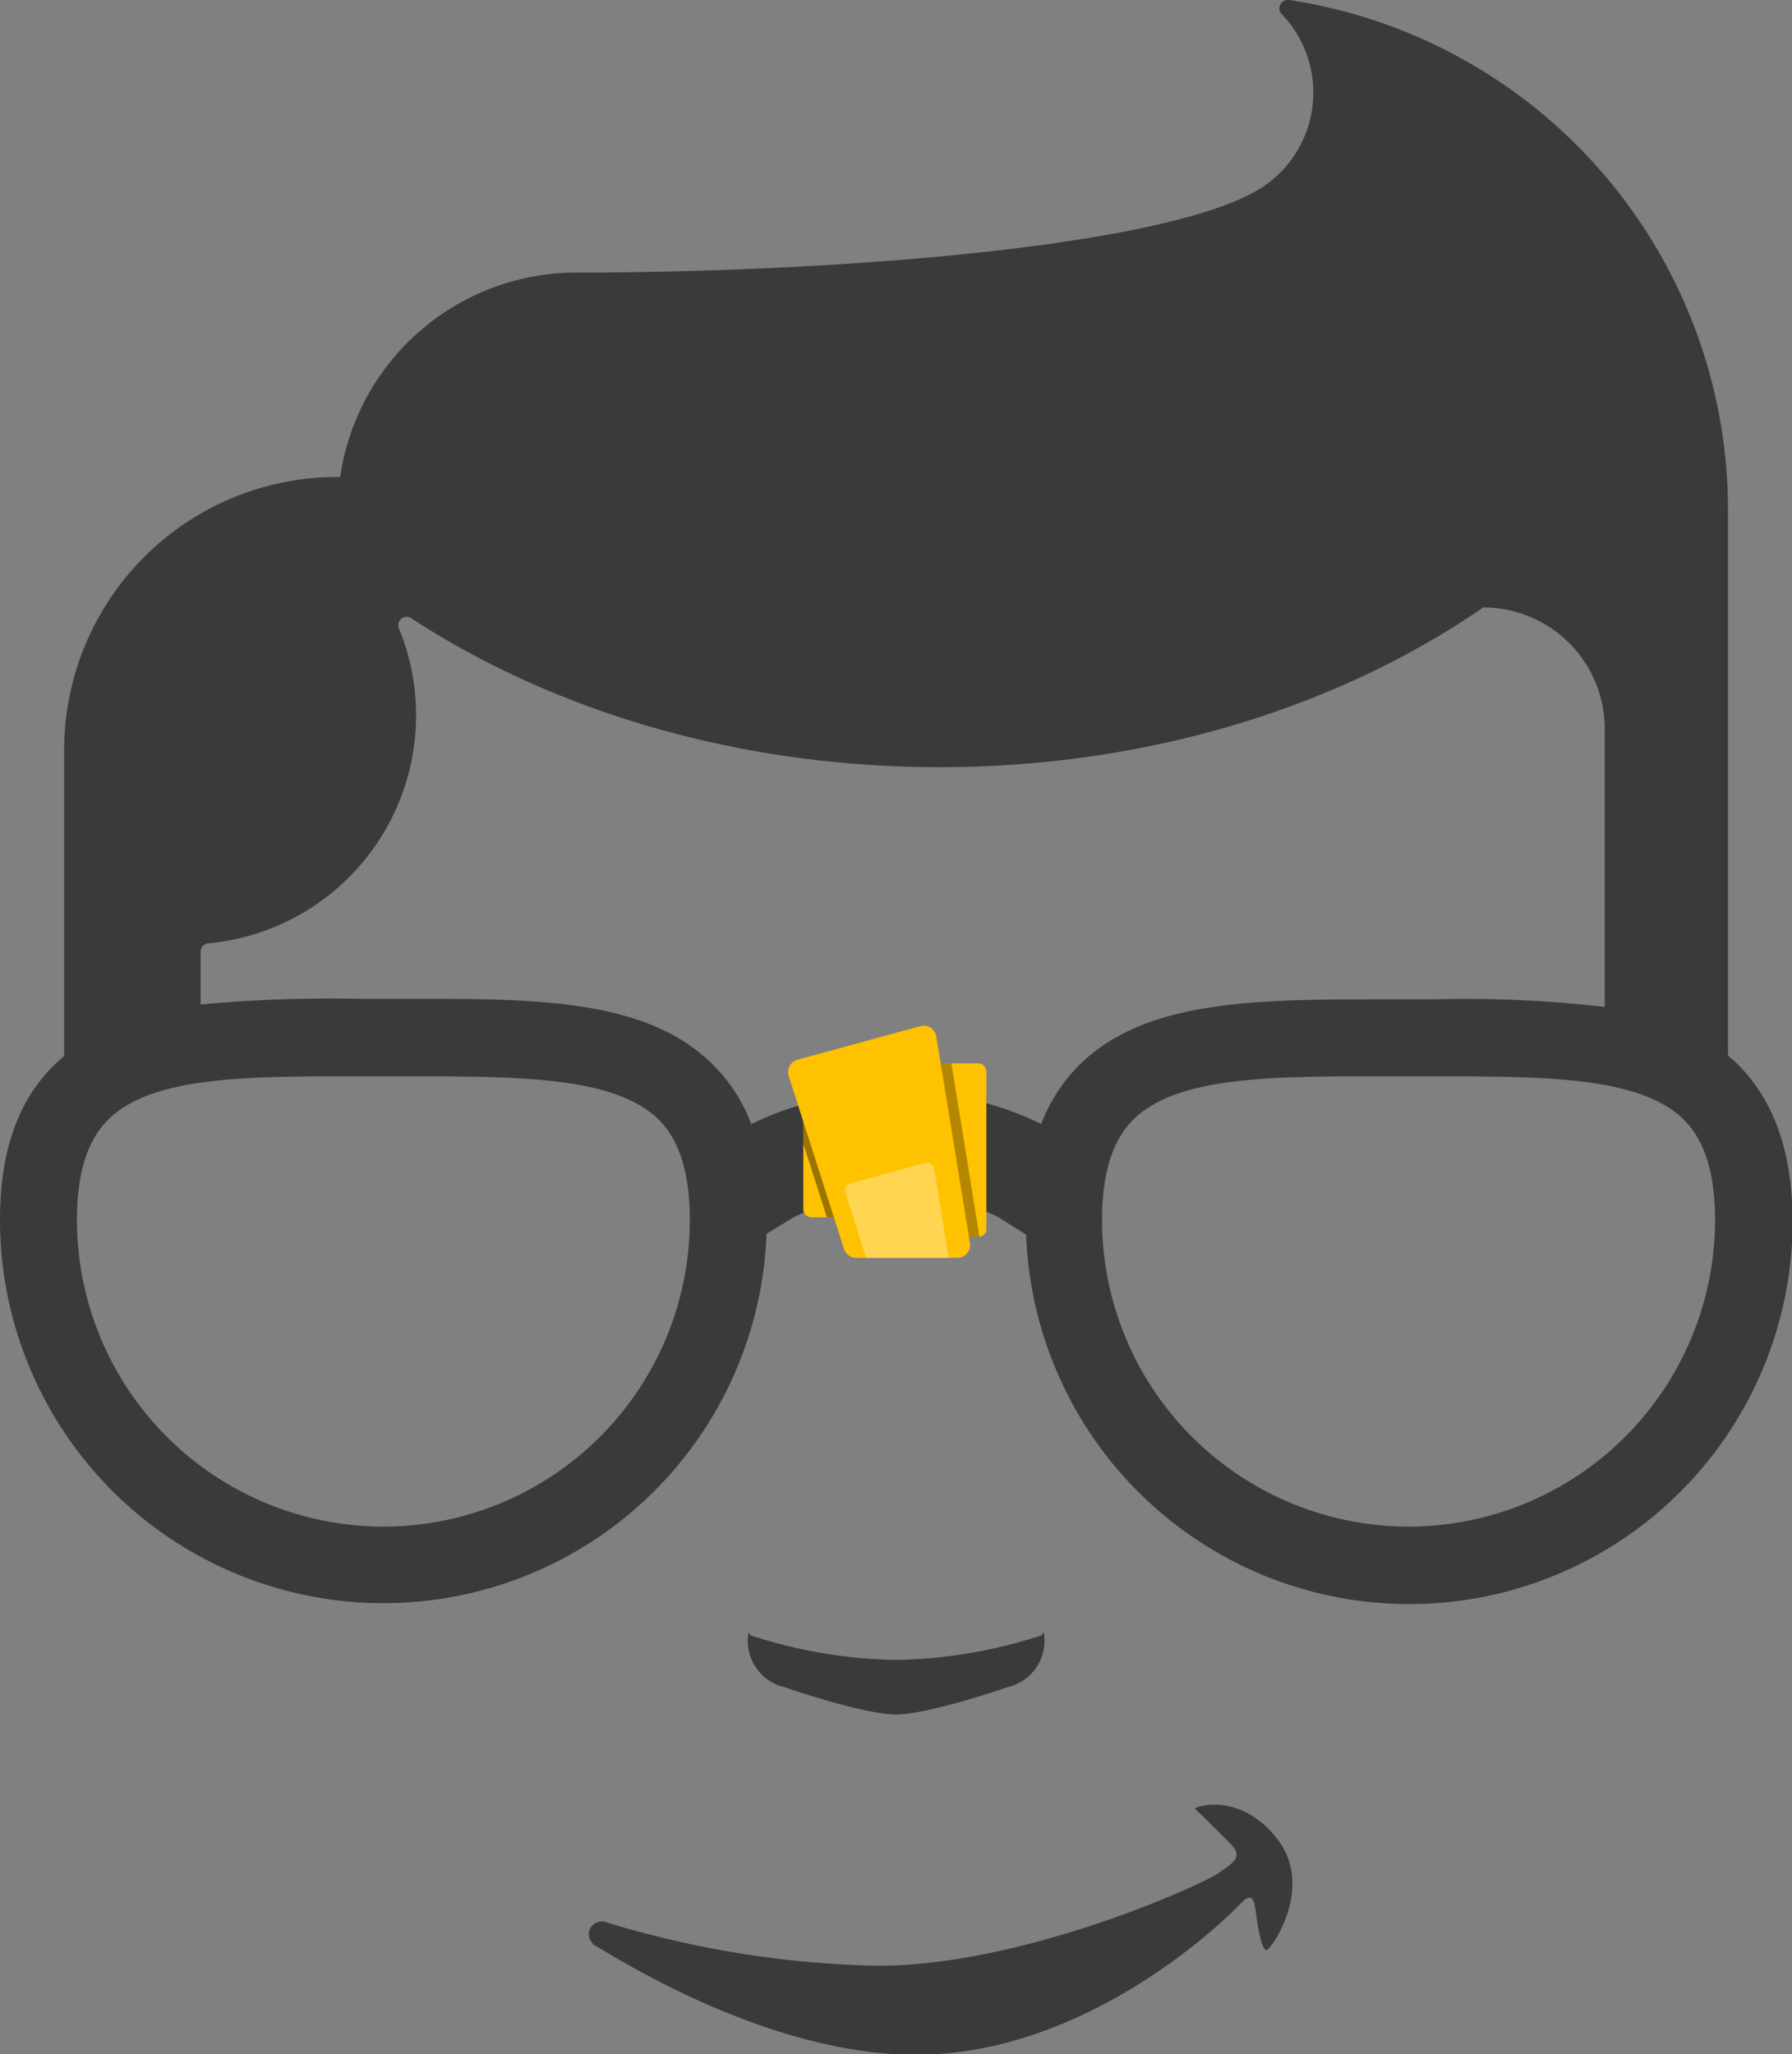 <svg xmlns="http://www.w3.org/2000/svg" xmlns:xlink="http://www.w3.org/1999/xlink" viewBox="0 0 139.71 160.12"><rect x="0" y="0" width="139.71" height="160.12" fill="#808080" stroke="none"/><defs><style>.cls-1{fill:none;}.cls-2,.cls-3{fill:#3a3a3a;}.cls-2{fill-rule:evenodd;}.cls-4{fill:#ffc200;}.cls-5{clip-path:url(#clip-path);}.cls-6{opacity:0.3;}.cls-7{clip-path:url(#clip-path-2);}.cls-8{opacity:0.4;}.cls-9{clip-path:url(#clip-path-3);}.cls-10{fill:#fff;opacity:0.32;}</style><clipPath id="clip-path"><rect class="cls-1" x="71.86" y="82.89" width="5.04" height="13.52" rx="0.6" ry="0.6"/></clipPath><clipPath id="clip-path-2"><rect class="cls-1" x="62.63" y="85.09" width="5.04" height="9.8" rx="0.6" ry="0.6"/></clipPath><clipPath id="clip-path-3"><path class="cls-1" d="M73,80.82A1,1,0,0,0,71.71,80l-9.52,2.6a1,1,0,0,0-.7,1.27L65.8,97.35a1,1,0,0,0,1,.7h7.82a1,1,0,0,0,1-1.16Z"/></clipPath></defs><title>symbol colorful</title><g id="Шар_2" data-name="Шар 2"><g id="Export"><g id="symbol_colorful" data-name="symbol colorful"><path class="cls-2" d="M46.22,151.5a1,1,0,0,1,.57-1.72,1.26,1.26,0,0,1,.28,0h0a77.37,77.37,0,0,0,21.34,3.45c11.43,0,25.26-6.31,26.55-7.2s2-1.3.9-2.39-2.49-2.49-2.69-2.63,3.43-1.45,6.37,2.28-.3,8.45-.75,8.7S98,149.7,97.9,149s-.2-1.64-1.15-.65c-2,2.11-12.49,11.82-25.34,11.82-11.88,0-24-8-24.9-8.44a2.2,2.2,0,0,1-.28-.18"/><path class="cls-3" d="M69.85,133.64c-2.57,0-8.73-2.14-8.73-2.14a3.69,3.69,0,0,1-2.82-3.59,4.15,4.15,0,0,1,.08-.79h0v.07a.35.35,0,0,0,.34.35,38.27,38.27,0,0,0,11.13,1.85A38.3,38.3,0,0,0,81,127.54a.35.35,0,0,0,.34-.35.17.17,0,0,0,0-.07h0a3.48,3.48,0,0,1,.09.79,3.7,3.7,0,0,1-2.83,3.59S72.42,133.64,69.85,133.64Z"/><path class="cls-3" d="M135.52,83c-.26-.26-.53-.49-.8-.72V39.77A40.22,40.22,0,0,0,100.51,0h-.12a.65.65,0,0,0-.5,1.06h0a8.83,8.83,0,0,1-2.27,14h0c-8.12,4.31-33.12,6.19-53,6.19a18.61,18.61,0,0,0-18.1,15.93h-.2A21.3,21.3,0,0,0,5,58.48V82.32c-.27.23-.54.46-.8.72C1.37,85.85,0,89.79,0,95.1a29.89,29.89,0,0,0,59.76,1.07l2.08-1.26a16.79,16.79,0,0,1,8-1.82,16.92,16.92,0,0,1,8,1.79L80,96.24a29.89,29.89,0,0,0,59.76-1.14C139.71,89.79,138.34,85.85,135.52,83ZM29.89,119A23.92,23.92,0,0,1,6,95.1c0-3.63.79-6.19,2.43-7.82,3.18-3.17,9.92-3.38,17.87-3.38h5.42c8.7,0,16.22,0,19.64,3.38,1.63,1.63,2.42,4.19,2.42,7.82A23.91,23.91,0,0,1,29.89,119Zm40-33.9a25.23,25.23,0,0,0-11.32,2.52A12.93,12.93,0,0,0,55.59,83c-5.17-5.17-13.83-5.15-23.88-5.14H28.07a108.33,108.33,0,0,0-12.43.44V74.18a.65.65,0,0,1,.62-.65h0A17.85,17.85,0,0,0,31.11,49h0a.6.6,0,0,1-.06-.27.66.66,0,0,1,.65-.65.61.61,0,0,1,.36.11C43.14,55.42,57.53,59.8,73.25,59.8c16.29,0,31.15-4.71,42.39-12.45h0a9.47,9.47,0,0,1,9.47,9.47V78.49a94.83,94.83,0,0,0-13.48-.59H108c-10,0-18.7,0-23.88,5.14a13.07,13.07,0,0,0-2.94,4.57A25.15,25.15,0,0,0,69.85,85.09Zm40,33.9A23.92,23.92,0,0,1,85.92,95.1c0-3.63.8-6.19,2.43-7.82,3.18-3.17,9.93-3.38,17.87-3.38h5.43c8.71,0,16.21,0,19.63,3.38,1.63,1.63,2.43,4.19,2.43,7.82A23.92,23.92,0,0,1,109.81,119Z"/><rect class="cls-4" x="71.86" y="82.89" width="5.04" height="13.52" rx="0.6" ry="0.6"/><rect class="cls-4" x="62.63" y="85.09" width="5.04" height="9.8" rx="0.6" ry="0.6"/><g class="cls-5"><path class="cls-6" d="M63.22,83.59,72.74,81A1,1,0,0,1,74,81.8l2.6,16.07a1,1,0,0,1-1,1.16H67.79a1,1,0,0,1-1-.7L62.53,84.86A1,1,0,0,1,63.22,83.59Z"/></g><g class="cls-7"><path class="cls-8" d="M72.89,82.27a1,1,0,0,0-1.26-.8l-9.53,2.6a1,1,0,0,0-.69,1.27l4.31,13.47a1,1,0,0,0,1,.7h7.81a1,1,0,0,0,1-1.17Z"/></g><path class="cls-4" d="M73,80.82A1,1,0,0,0,71.71,80l-9.52,2.6a1,1,0,0,0-.7,1.27L65.8,97.35a1,1,0,0,0,1,.7h7.82a1,1,0,0,0,1-1.16Z"/><g class="cls-9"><path class="cls-10" d="M72.84,91.14a.6.6,0,0,0-.75-.48l-5.77,1.58a.58.58,0,0,0-.41.75l2.61,8.16a.58.58,0,0,0,.56.41h4.75a.59.59,0,0,0,.58-.69Z"/></g></g></g></g></svg>